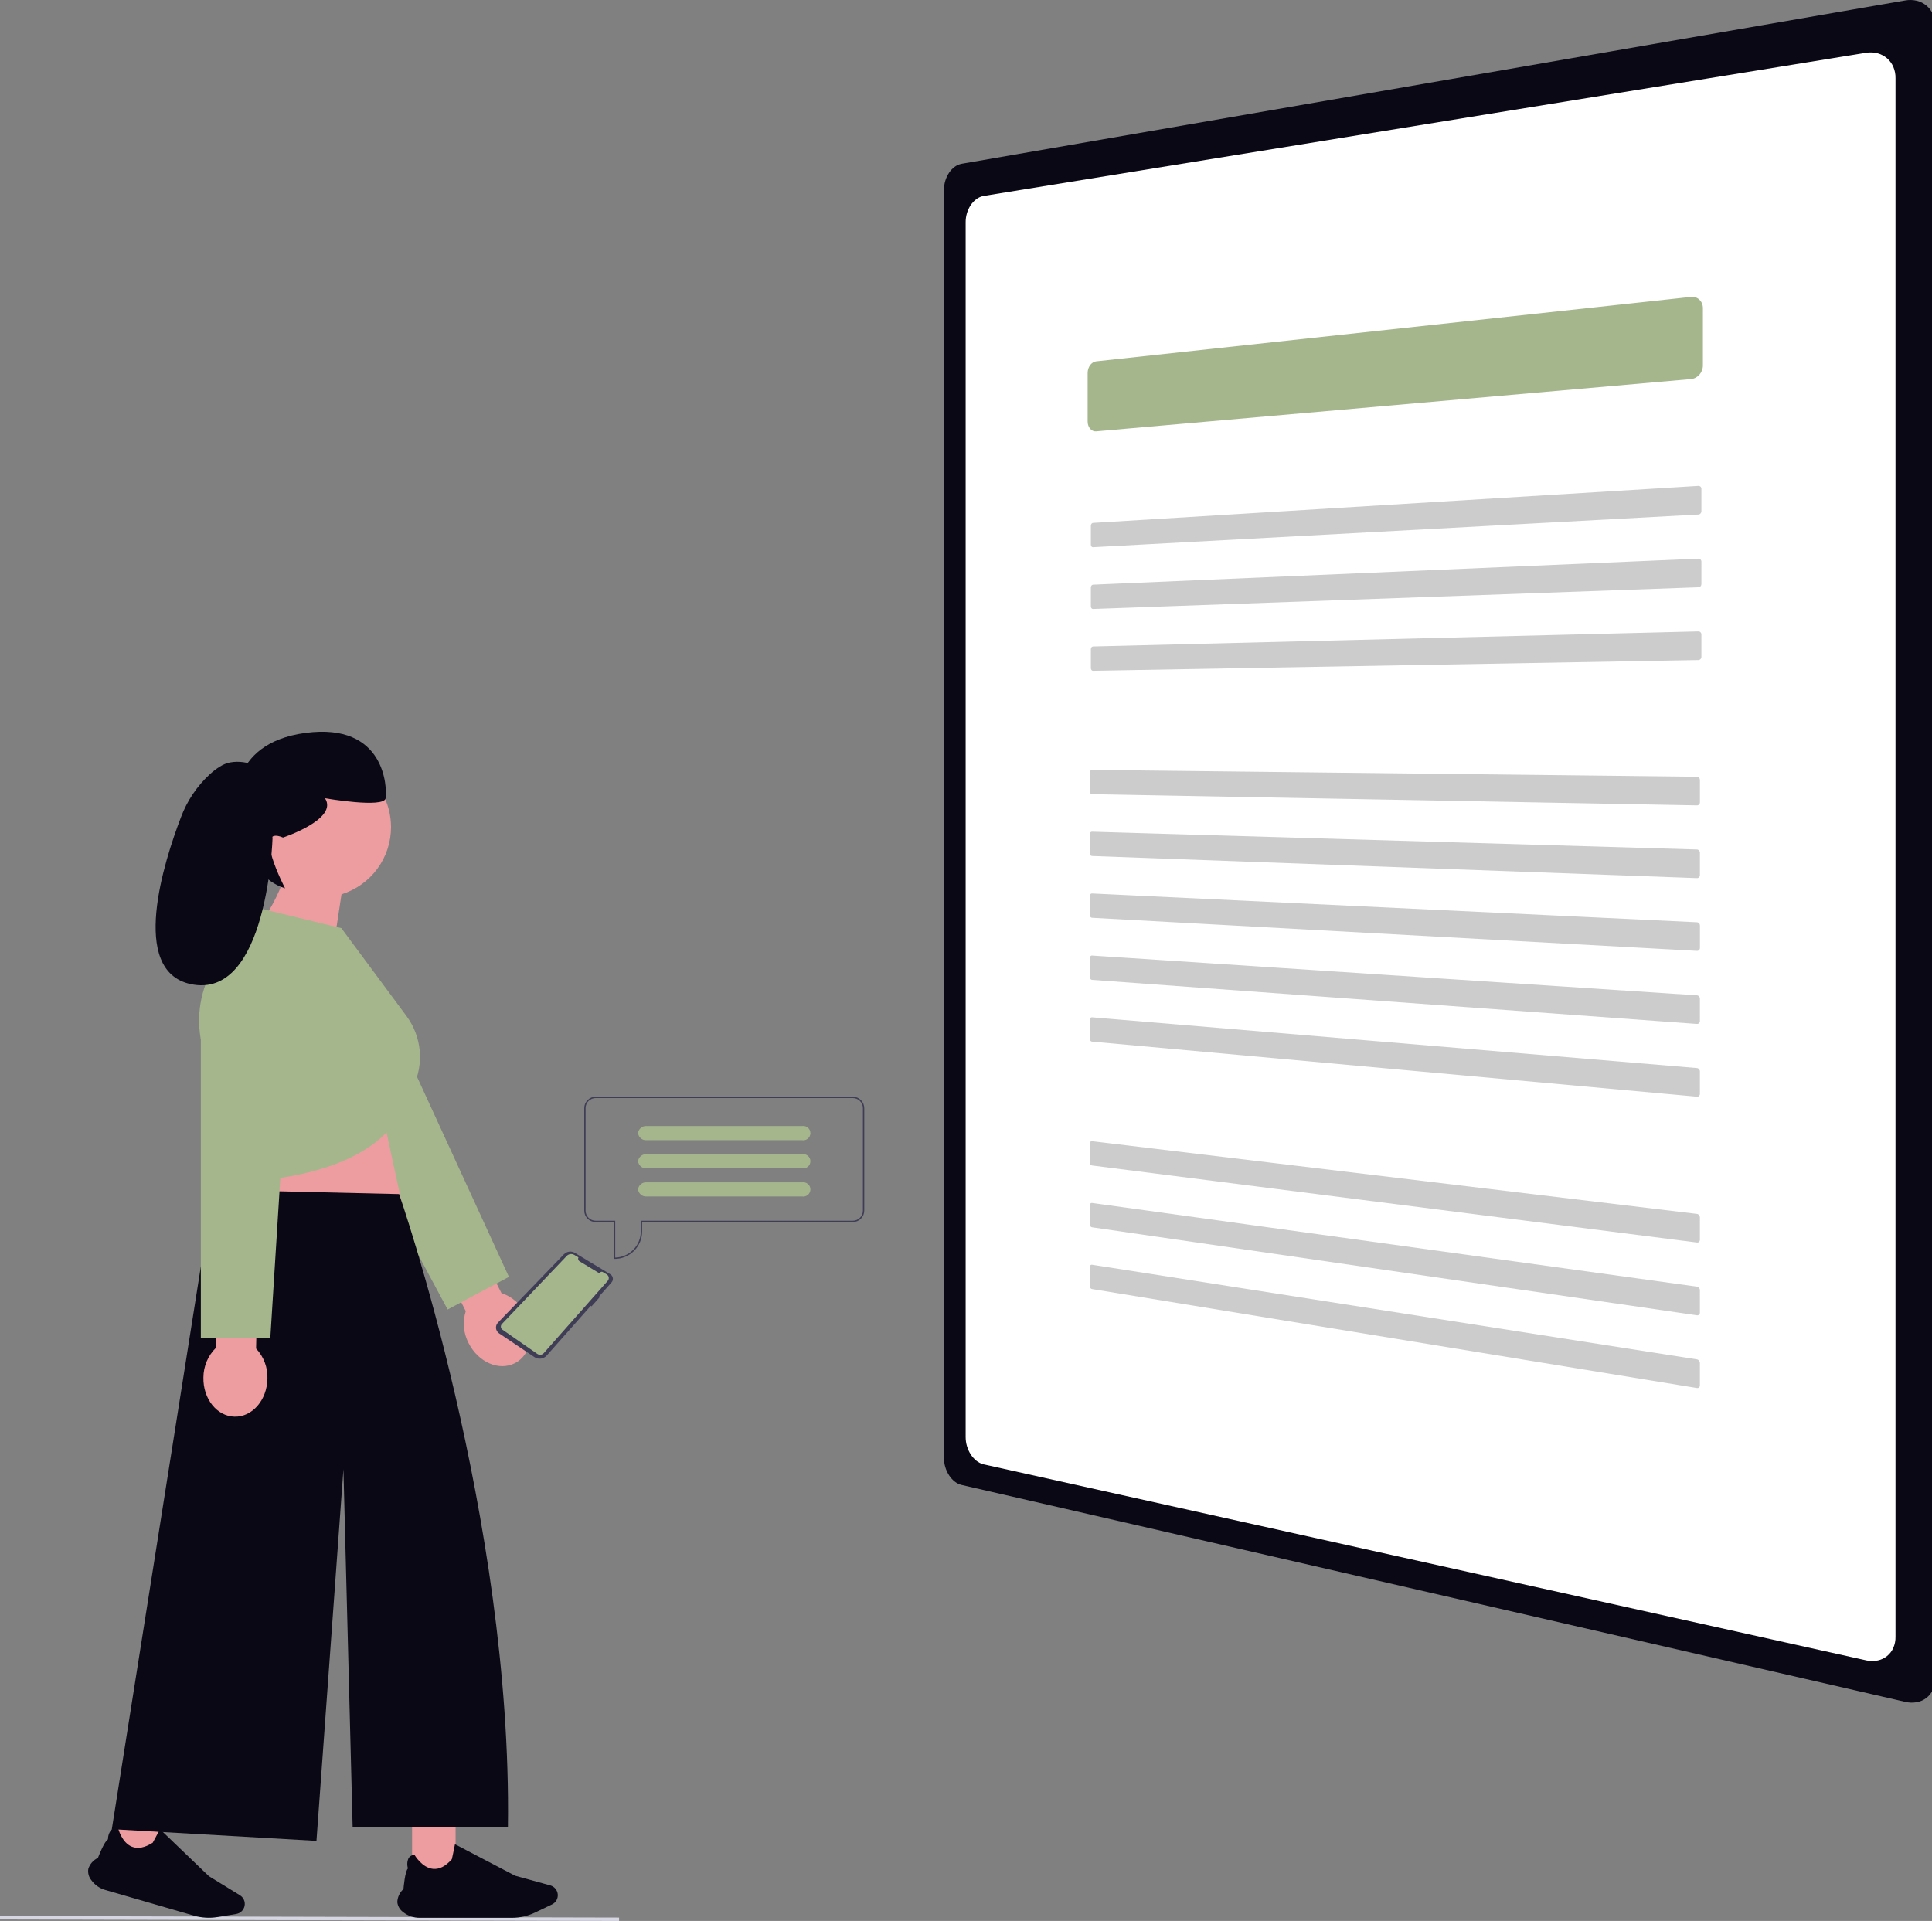 <svg width="178" height="177" viewBox="0 0 178 177" fill="none" xmlns="http://www.w3.org/2000/svg">
<rect x="0" y="0" width="178" height="177" fill="#808080" stroke="none"/>
<g clip-path="url(#clip0_1458_1807)">
<path d="M88.602 15.09C88.372 15.133 88.154 15.227 87.965 15.366C87.762 15.516 87.587 15.699 87.447 15.908C87.296 16.132 87.178 16.378 87.099 16.637C87.014 16.909 86.97 17.192 86.969 17.476V134.348C86.971 134.914 87.137 135.468 87.446 135.943C87.586 136.16 87.761 136.353 87.964 136.513C88.151 136.662 88.369 136.769 88.602 136.825L175.544 156.811C175.893 156.895 176.255 156.904 176.607 156.84C176.924 156.781 177.223 156.648 177.479 156.453C177.732 156.258 177.935 156.006 178.07 155.717C178.217 155.397 178.291 155.05 178.287 154.699V2.31C178.29 1.955 178.216 1.603 178.07 1.28C177.934 0.982 177.732 0.718 177.479 0.51C177.225 0.301 176.927 0.151 176.607 0.072C176.259 -0.012 175.897 -0.022 175.545 0.041L88.602 15.09Z" fill="#090814"/>
<path d="M90.61 18.055C90.375 18.101 90.153 18.199 89.961 18.342C89.755 18.495 89.578 18.682 89.437 18.895C89.284 19.124 89.167 19.373 89.089 19.636C89.006 19.913 88.965 20.2 88.968 20.488V132.391C88.964 132.965 89.128 133.528 89.438 134.012C89.58 134.234 89.757 134.431 89.962 134.597C90.153 134.75 90.374 134.862 90.611 134.923L171.968 152.992C172.313 153.066 172.67 153.066 173.016 152.992C173.329 152.925 173.621 152.784 173.869 152.581C174.116 152.379 174.312 152.121 174.439 151.828C174.579 151.505 174.647 151.155 174.638 150.803V7.205C174.646 6.85 174.578 6.496 174.439 6.168C174.311 5.867 174.117 5.598 173.87 5.382C173.624 5.166 173.332 5.008 173.016 4.919C172.675 4.824 172.318 4.803 171.968 4.857L90.61 18.055Z" fill="white"/>
<path d="M100.997 33.295C100.888 33.308 100.782 33.346 100.69 33.406C100.592 33.469 100.507 33.549 100.439 33.642C100.365 33.742 100.308 33.853 100.27 33.971C100.229 34.096 100.208 34.226 100.207 34.358V38.838C100.207 38.965 100.228 39.092 100.27 39.212C100.307 39.32 100.364 39.42 100.439 39.507C100.507 39.587 100.593 39.651 100.689 39.694C100.786 39.736 100.892 39.754 100.997 39.744L155.798 34.929C155.947 34.915 156.091 34.871 156.223 34.8C156.355 34.729 156.472 34.636 156.571 34.523C156.671 34.409 156.75 34.278 156.806 34.136C156.862 33.992 156.892 33.837 156.893 33.682V28.391C156.893 28.241 156.864 28.092 156.806 27.953C156.753 27.825 156.672 27.709 156.571 27.613C156.472 27.519 156.353 27.447 156.223 27.403C156.087 27.357 155.941 27.342 155.798 27.358L100.997 33.295Z" fill="#A5B68D"/>
<path d="M100.702 48.179C100.675 48.18 100.648 48.188 100.624 48.203C100.6 48.217 100.579 48.236 100.562 48.259C100.543 48.283 100.529 48.31 100.519 48.339C100.509 48.37 100.504 48.402 100.504 48.435V50.186C100.504 50.218 100.509 50.249 100.519 50.279C100.528 50.307 100.543 50.332 100.561 50.355C100.578 50.375 100.6 50.392 100.624 50.404C100.648 50.415 100.675 50.42 100.702 50.419L156.481 47.408C156.518 47.406 156.555 47.396 156.588 47.379C156.621 47.363 156.65 47.34 156.675 47.313C156.726 47.256 156.755 47.182 156.755 47.105V45.041C156.755 45.003 156.748 44.965 156.733 44.93C156.72 44.897 156.7 44.867 156.675 44.842C156.649 44.817 156.619 44.798 156.586 44.785C156.552 44.773 156.517 44.767 156.481 44.77L100.702 48.179Z" fill="#CCCCCC"/>
<path d="M100.702 53.872C100.675 53.873 100.648 53.881 100.625 53.895C100.6 53.909 100.579 53.928 100.562 53.95C100.543 53.974 100.529 54.001 100.519 54.029C100.509 54.06 100.504 54.093 100.504 54.125V55.875C100.504 55.907 100.509 55.939 100.519 55.969C100.529 55.997 100.543 56.023 100.562 56.046C100.579 56.067 100.6 56.084 100.625 56.096C100.649 56.108 100.675 56.114 100.702 56.113L156.482 54.111C156.519 54.11 156.555 54.101 156.588 54.085C156.621 54.069 156.651 54.047 156.675 54.02C156.727 53.964 156.755 53.89 156.755 53.814V51.751C156.756 51.712 156.748 51.675 156.734 51.639C156.72 51.606 156.7 51.576 156.675 51.55C156.651 51.525 156.621 51.505 156.588 51.492C156.555 51.479 156.518 51.472 156.482 51.474L100.702 53.872Z" fill="#CCCCCC"/>
<path d="M100.702 59.566C100.675 59.567 100.648 59.574 100.625 59.587C100.6 59.601 100.579 59.619 100.562 59.641C100.543 59.665 100.529 59.692 100.519 59.72C100.509 59.751 100.504 59.783 100.504 59.815V61.566C100.504 61.598 100.51 61.63 100.52 61.66C100.529 61.688 100.543 61.714 100.562 61.737C100.579 61.758 100.6 61.776 100.625 61.789C100.649 61.801 100.675 61.807 100.702 61.807L156.481 60.817C156.518 60.816 156.554 60.807 156.587 60.791C156.62 60.776 156.65 60.754 156.674 60.728C156.7 60.701 156.719 60.669 156.733 60.635C156.747 60.599 156.754 60.561 156.754 60.522V58.459C156.754 58.421 156.747 58.383 156.733 58.347C156.719 58.314 156.699 58.283 156.674 58.258C156.65 58.232 156.62 58.211 156.587 58.197C156.554 58.183 156.517 58.176 156.481 58.178L100.702 59.566Z" fill="#CCCCCC"/>
<path d="M100.602 70.938C100.575 70.938 100.548 70.944 100.524 70.957C100.5 70.969 100.479 70.987 100.462 71.008C100.443 71.031 100.429 71.058 100.42 71.086C100.41 71.116 100.405 71.148 100.405 71.179V72.928C100.405 72.96 100.41 72.993 100.42 73.023C100.43 73.051 100.444 73.077 100.463 73.101C100.48 73.123 100.501 73.141 100.525 73.154C100.55 73.168 100.577 73.175 100.604 73.176L156.346 74.207C156.382 74.207 156.419 74.2 156.452 74.186C156.485 74.172 156.514 74.151 156.539 74.126C156.564 74.1 156.584 74.069 156.598 74.035C156.612 74 156.619 73.962 156.619 73.924V71.861C156.619 71.823 156.612 71.785 156.598 71.749C156.584 71.714 156.564 71.683 156.539 71.655C156.514 71.629 156.485 71.608 156.452 71.593C156.419 71.578 156.383 71.569 156.346 71.569L100.602 70.938Z" fill="#CCCCCC"/>
<path d="M100.602 76.631C100.575 76.63 100.549 76.636 100.525 76.648C100.5 76.66 100.479 76.678 100.462 76.699C100.443 76.722 100.429 76.748 100.42 76.776C100.409 76.807 100.405 76.838 100.405 76.87V78.619C100.405 78.651 100.41 78.683 100.42 78.714C100.43 78.743 100.444 78.769 100.463 78.793C100.48 78.815 100.501 78.834 100.525 78.848C100.549 78.861 100.576 78.869 100.603 78.87L156.345 80.909C156.381 80.91 156.417 80.904 156.451 80.89C156.484 80.877 156.513 80.857 156.538 80.832C156.563 80.806 156.583 80.776 156.597 80.743C156.611 80.707 156.618 80.669 156.618 80.631V78.568C156.618 78.529 156.611 78.491 156.597 78.455C156.583 78.421 156.563 78.389 156.538 78.361C156.513 78.335 156.484 78.313 156.451 78.297C156.418 78.281 156.382 78.272 156.345 78.271L100.602 76.631Z" fill="#CCCCCC"/>
<path d="M100.602 82.323C100.576 82.322 100.549 82.327 100.525 82.339C100.501 82.351 100.48 82.367 100.463 82.388C100.444 82.41 100.43 82.436 100.42 82.463C100.41 82.493 100.405 82.525 100.405 82.557V84.305C100.405 84.338 100.41 84.371 100.42 84.401C100.43 84.43 100.444 84.457 100.463 84.481C100.48 84.504 100.501 84.522 100.525 84.537C100.549 84.552 100.576 84.561 100.604 84.563L156.346 87.612C156.382 87.614 156.417 87.609 156.451 87.596C156.484 87.583 156.514 87.564 156.539 87.538C156.565 87.513 156.585 87.483 156.598 87.45C156.612 87.415 156.62 87.377 156.62 87.339V85.276C156.619 85.2 156.591 85.126 156.539 85.07C156.515 85.043 156.485 85.02 156.453 85.004C156.42 84.988 156.383 84.978 156.346 84.977L100.602 82.323Z" fill="#CCCCCC"/>
<path d="M100.602 88.043C100.576 88.041 100.549 88.045 100.525 88.057C100.5 88.068 100.479 88.085 100.462 88.105C100.443 88.127 100.429 88.152 100.419 88.18C100.409 88.21 100.404 88.241 100.404 88.273V90.022C100.404 90.055 100.409 90.087 100.419 90.118C100.429 90.147 100.443 90.174 100.462 90.198C100.479 90.221 100.5 90.241 100.525 90.255C100.548 90.27 100.575 90.279 100.602 90.281L156.344 94.345C156.38 94.347 156.416 94.342 156.45 94.33C156.483 94.318 156.512 94.299 156.537 94.275C156.562 94.25 156.582 94.22 156.596 94.187C156.61 94.152 156.617 94.115 156.617 94.077V92.013C156.617 91.975 156.61 91.936 156.596 91.9C156.582 91.865 156.562 91.833 156.537 91.805C156.512 91.777 156.483 91.754 156.45 91.737C156.417 91.72 156.381 91.71 156.344 91.708L100.602 88.043Z" fill="#CCCCCC"/>
<path d="M100.602 93.734C100.576 93.732 100.549 93.736 100.525 93.747C100.5 93.758 100.479 93.774 100.462 93.795C100.443 93.816 100.429 93.841 100.419 93.868C100.409 93.898 100.404 93.93 100.404 93.961V95.71C100.404 95.743 100.409 95.775 100.419 95.806C100.429 95.836 100.443 95.863 100.462 95.888C100.479 95.911 100.5 95.931 100.524 95.946C100.548 95.96 100.574 95.969 100.602 95.972L156.344 101.047C156.379 101.05 156.416 101.046 156.45 101.034C156.482 101.023 156.512 101.004 156.537 100.98C156.562 100.956 156.582 100.927 156.595 100.894C156.61 100.859 156.617 100.822 156.617 100.784V98.72C156.617 98.681 156.609 98.643 156.595 98.606C156.582 98.571 156.562 98.538 156.537 98.51C156.512 98.482 156.483 98.459 156.45 98.441C156.417 98.424 156.381 98.413 156.344 98.41L100.602 93.734Z" fill="#CCCCCC"/>
<path d="M100.602 105.147C100.576 105.144 100.549 105.148 100.525 105.157C100.501 105.167 100.479 105.182 100.462 105.201C100.443 105.222 100.429 105.247 100.419 105.275C100.409 105.305 100.404 105.336 100.404 105.368V107.117C100.404 107.15 100.409 107.182 100.419 107.214C100.429 107.243 100.443 107.271 100.462 107.297C100.479 107.32 100.5 107.341 100.525 107.357C100.548 107.372 100.574 107.382 100.602 107.386L156.344 114.485C156.38 114.49 156.416 114.487 156.45 114.476C156.483 114.466 156.512 114.448 156.537 114.425C156.562 114.401 156.582 114.373 156.596 114.341C156.61 114.306 156.617 114.269 156.617 114.232V112.169C156.617 112.13 156.61 112.091 156.596 112.054C156.582 112.019 156.562 111.985 156.537 111.956C156.512 111.927 156.483 111.903 156.45 111.884C156.417 111.865 156.381 111.853 156.344 111.848L100.602 105.147Z" fill="#CCCCCC"/>
<path d="M100.602 110.839C100.576 110.835 100.549 110.838 100.525 110.848C100.5 110.857 100.479 110.872 100.462 110.892C100.443 110.912 100.429 110.937 100.419 110.963C100.409 110.993 100.404 111.025 100.404 111.057V112.805C100.404 112.838 100.409 112.871 100.419 112.902C100.429 112.932 100.443 112.961 100.462 112.986C100.479 113.01 100.5 113.032 100.524 113.049C100.547 113.065 100.574 113.075 100.602 113.08L156.344 121.19C156.379 121.195 156.415 121.193 156.45 121.183C156.482 121.173 156.512 121.156 156.537 121.134C156.562 121.11 156.582 121.082 156.595 121.051C156.61 121.016 156.617 120.979 156.617 120.942V118.877C156.617 118.838 156.609 118.799 156.595 118.762C156.581 118.726 156.562 118.692 156.537 118.663C156.512 118.633 156.483 118.608 156.45 118.589C156.417 118.57 156.381 118.557 156.344 118.551L100.602 110.839Z" fill="#CCCCCC"/>
<path d="M100.602 116.531C100.576 116.527 100.549 116.529 100.525 116.538C100.501 116.547 100.479 116.562 100.462 116.581C100.443 116.601 100.429 116.625 100.419 116.652C100.409 116.682 100.404 116.713 100.404 116.745V118.495C100.404 118.529 100.409 118.562 100.419 118.593C100.429 118.623 100.443 118.652 100.462 118.678C100.479 118.702 100.5 118.723 100.525 118.74C100.548 118.756 100.574 118.767 100.602 118.771L156.344 127.892C156.379 127.898 156.415 127.896 156.45 127.887C156.482 127.878 156.512 127.861 156.537 127.839C156.562 127.816 156.582 127.788 156.596 127.757C156.61 127.723 156.617 127.686 156.617 127.648V125.584C156.617 125.545 156.61 125.506 156.596 125.469C156.582 125.432 156.562 125.398 156.537 125.368C156.512 125.338 156.483 125.313 156.45 125.293C156.418 125.273 156.381 125.26 156.344 125.253L100.602 116.531Z" fill="#CCCCCC"/>
<path d="M57.038 177L0 176.864V176.552L57.038 176.688V177Z" fill="#D6D6E3"/>
<path d="M46.2 119.144L43.343 113.534L40.055 115.196L42.912 120.806C42.758 121.293 42.702 121.807 42.749 122.316C42.795 122.825 42.943 123.32 43.184 123.772C44.075 125.521 45.974 126.342 47.427 125.608C48.881 124.874 49.336 122.861 48.445 121.112C48.221 120.652 47.907 120.24 47.522 119.902C47.136 119.564 46.687 119.305 46.2 119.142V119.144Z" fill="#ED9DA0"/>
<path d="M26.805 93.784L41.243 120.658L46.888 117.651L34.241 90.114" fill="#A5B68D"/>
<path d="M34.691 100.083L38.626 118.284L21.477 118.88C21.477 118.88 23.724 106.239 22.927 104.055L34.691 100.083Z" fill="#ED9DA0"/>
<path d="M41.975 167.817H37.968V173.078H41.975V167.817Z" fill="#ED9DA0"/>
<path d="M37.157 176.193C37.005 176.087 36.878 175.951 36.783 175.793C36.688 175.634 36.628 175.458 36.607 175.275C36.612 175.045 36.666 174.819 36.763 174.61C36.861 174.402 37.001 174.215 37.174 174.063C37.184 173.941 37.309 172.429 37.586 172.159C37.484 171.84 37.508 171.494 37.654 171.192C37.713 171.108 37.791 171.039 37.882 170.989C37.973 170.94 38.074 170.912 38.177 170.908H38.187L38.193 170.917C38.2 170.929 38.876 172.099 39.893 172.202C40.476 172.261 41.06 171.962 41.629 171.313C41.649 171.265 41.81 170.476 41.913 169.953L41.917 169.932L47.46 172.833L50.7 173.726C50.885 173.777 51.05 173.883 51.173 174.03C51.296 174.177 51.371 174.358 51.388 174.548C51.405 174.739 51.363 174.93 51.269 175.096C51.173 175.262 51.03 175.395 50.857 175.478L49.286 176.23C48.626 176.545 47.903 176.709 47.171 176.71H38.652C38.109 176.713 37.581 176.532 37.157 176.195V176.193Z" fill="#090814"/>
<path d="M10.061 170.468L13.909 171.583L15.384 166.532L11.536 165.417L10.061 170.468Z" fill="#ED9DA0"/>
<path d="M8.408 173.234C8.292 173.09 8.208 172.924 8.162 172.745C8.115 172.567 8.107 172.381 8.137 172.199C8.207 171.98 8.322 171.777 8.474 171.604C8.626 171.431 8.813 171.291 9.022 171.193C9.066 171.079 9.61 169.662 9.952 169.479C9.944 169.144 10.063 168.819 10.288 168.57C10.368 168.505 10.463 168.46 10.564 168.438C10.665 168.416 10.77 168.418 10.87 168.442L10.88 168.444L10.883 168.454C10.886 168.468 11.207 169.779 12.155 170.161C12.698 170.379 13.343 170.254 14.07 169.79C14.103 169.751 14.478 169.036 14.725 168.563L14.735 168.543L19.244 172.873L22.104 174.631C22.268 174.732 22.396 174.879 22.473 175.054C22.55 175.229 22.572 175.424 22.535 175.611C22.498 175.799 22.404 175.971 22.267 176.104C22.129 176.237 21.954 176.326 21.765 176.357L20.046 176.642C19.323 176.761 18.583 176.718 17.88 176.515L9.7 174.146C9.178 173.997 8.722 173.676 8.409 173.234H8.408Z" fill="#090814"/>
<path d="M19.624 109.625L36.773 110.023C36.773 110.023 47.194 139.941 46.795 168.341H32.49L31.641 135.372L29.156 169.621L10.303 168.54L19.624 109.625Z" fill="#090814"/>
<path d="M36.027 76.21C36.027 75.088 35.735 73.985 35.179 73.009C34.624 72.033 33.823 71.217 32.856 70.641C31.889 70.064 30.789 69.748 29.663 69.722C28.536 69.696 27.422 69.961 26.429 70.492C25.437 71.023 24.599 71.801 23.999 72.751C23.398 73.701 23.055 74.789 23.003 75.91C22.951 77.031 23.192 78.146 23.702 79.147C24.212 80.147 24.974 80.999 25.914 81.619C25.375 82.957 24.658 84.216 23.782 85.364L30.204 90.692L31.463 82.402C32.786 81.988 33.942 81.164 34.763 80.051C35.584 78.937 36.027 77.591 36.027 76.21V76.21Z" fill="#ED9DA0"/>
<path d="M31.448 85.515L24.069 83.727L19.34 89.758C18.214 92.047 18.036 94.684 18.845 97.102L22.767 108.822C22.767 108.822 34.731 108.623 37.324 101.671L38.067 100.129C38.566 99.095 38.773 97.945 38.668 96.802C38.562 95.66 38.148 94.567 37.468 93.64L31.448 85.515Z" fill="#A5B68D"/>
<path d="M23.594 124.254L23.731 117.966L20.044 117.886L19.907 124.174C19.54 124.532 19.247 124.959 19.047 125.43C18.847 125.901 18.743 126.408 18.741 126.92C18.698 128.88 19.984 130.497 21.613 130.532C23.242 130.568 24.597 129.006 24.639 127.046C24.66 126.535 24.578 126.025 24.398 125.545C24.219 125.066 23.945 124.627 23.594 124.254Z" fill="#ED9DA0"/>
<path d="M18.504 92.781V123.261H24.907L26.799 93.039" fill="#A5B68D"/>
<path d="M26.076 77.17C26.076 77.17 31.207 75.473 29.943 73.55C29.943 73.55 35.39 74.494 35.53 73.55C35.671 72.605 35.53 66.55 28.151 67.53C20.772 68.51 21.756 74.669 21.756 74.669C21.756 74.669 22.295 80.623 26.265 81.848C26.264 81.849 23.194 75.945 26.076 77.17Z" fill="#090814"/>
<path d="M24.458 71.009C24.458 71.009 22.942 69.919 21.175 70.254C20.556 70.372 19.901 70.823 19.311 71.36C18.134 72.452 17.229 73.804 16.669 75.307C15.124 79.341 11.88 89.432 17.554 90.669C24.668 92.221 25.11 77.234 25.11 77.234L24.458 71.009Z" fill="#090814"/>
<path d="M56.299 117.458C56.349 117.501 56.389 117.554 56.417 117.612C56.446 117.671 56.463 117.735 56.467 117.8C56.471 117.866 56.462 117.931 56.441 117.993C56.419 118.055 56.386 118.112 56.342 118.161L55.207 119.442L55.267 119.503L54.495 120.371L54.437 120.309L50.371 124.898C50.231 125.055 50.04 125.156 49.831 125.183C49.623 125.21 49.412 125.16 49.237 125.043L45.983 122.857C45.904 122.804 45.838 122.734 45.789 122.652C45.739 122.571 45.709 122.479 45.699 122.385C45.689 122.29 45.7 122.195 45.731 122.105C45.762 122.015 45.812 121.933 45.879 121.864L51.955 115.568C52.083 115.436 52.251 115.352 52.434 115.328C52.616 115.304 52.801 115.342 52.958 115.437L56.223 117.404C56.25 117.42 56.276 117.439 56.299 117.459L56.299 117.458Z" fill="#3F3D56"/>
<path d="M53.398 116.219L55.114 117.253C55.145 117.271 55.181 117.279 55.217 117.275C55.253 117.271 55.286 117.256 55.313 117.231C55.342 117.202 55.38 117.185 55.421 117.18C55.462 117.176 55.503 117.185 55.538 117.206L55.899 117.424C55.949 117.454 55.991 117.494 56.023 117.541C56.055 117.589 56.076 117.643 56.085 117.7C56.093 117.757 56.089 117.815 56.073 117.87C56.057 117.925 56.029 117.976 55.99 118.019L50.099 124.675C50.026 124.758 49.925 124.811 49.815 124.824C49.705 124.838 49.595 124.81 49.504 124.747L46.292 122.515C46.251 122.486 46.217 122.449 46.192 122.407C46.167 122.364 46.151 122.316 46.147 122.267C46.142 122.217 46.147 122.167 46.163 122.12C46.18 122.073 46.206 122.03 46.24 121.994L52.216 115.72C52.304 115.628 52.421 115.568 52.548 115.551C52.674 115.534 52.803 115.561 52.912 115.627L53.292 115.856C53.261 115.918 53.254 115.991 53.274 116.058C53.294 116.125 53.338 116.183 53.398 116.219Z" fill="#A5B68D"/>
<path d="M78.572 101.05H54.883C54.603 101.05 54.335 101.161 54.137 101.358C53.94 101.555 53.828 101.822 53.828 102.1V111.55C53.828 111.828 53.94 112.095 54.137 112.292C54.335 112.489 54.603 112.599 54.883 112.6H56.557V115.996H56.62C57.294 115.996 57.94 115.729 58.417 115.254C58.893 114.779 59.161 114.136 59.162 113.464V112.6H78.573C78.852 112.599 79.12 112.489 79.318 112.292C79.515 112.095 79.627 111.828 79.627 111.55V102.1C79.626 101.822 79.515 101.555 79.317 101.358C79.12 101.161 78.852 101.05 78.572 101.05ZM79.502 111.55C79.502 111.795 79.404 112.031 79.229 112.204C79.055 112.378 78.819 112.476 78.572 112.476H59.037V113.464C59.036 114.092 58.79 114.695 58.35 115.145C57.91 115.594 57.311 115.855 56.681 115.872V112.476H54.883C54.636 112.476 54.4 112.378 54.225 112.204C54.051 112.031 53.953 111.795 53.952 111.55V102.1C53.953 101.855 54.051 101.619 54.225 101.445C54.4 101.272 54.636 101.174 54.883 101.174H78.572C78.818 101.174 79.055 101.272 79.229 101.445C79.403 101.619 79.501 101.855 79.502 102.1L79.502 111.55Z" fill="#3F3D56"/>
<path d="M73.89 103.753H59.565C59.38 103.74 59.198 103.797 59.054 103.913C58.91 104.029 58.816 104.195 58.791 104.378C58.79 104.386 58.79 104.395 58.791 104.403C58.809 104.592 58.9 104.765 59.045 104.887C59.19 105.008 59.377 105.069 59.566 105.054H73.891C73.987 105.07 74.084 105.066 74.177 105.04C74.27 105.015 74.356 104.97 74.43 104.908C74.504 104.846 74.563 104.769 74.604 104.682C74.644 104.594 74.665 104.5 74.665 104.403C74.665 104.307 74.644 104.213 74.604 104.125C74.563 104.038 74.504 103.961 74.43 103.899C74.356 103.837 74.27 103.792 74.177 103.767C74.084 103.741 73.987 103.737 73.891 103.753L73.89 103.753Z" fill="#A5B68D"/>
<path d="M73.89 106.347H59.565C59.38 106.334 59.198 106.391 59.054 106.507C58.91 106.623 58.816 106.789 58.791 106.972C58.79 106.98 58.79 106.989 58.791 106.997C58.809 107.185 58.9 107.359 59.045 107.481C59.19 107.602 59.377 107.662 59.566 107.648H73.891C73.987 107.664 74.084 107.659 74.177 107.634C74.27 107.609 74.356 107.564 74.43 107.502C74.504 107.44 74.563 107.362 74.604 107.275C74.644 107.188 74.665 107.093 74.665 106.997C74.665 106.901 74.644 106.806 74.604 106.719C74.563 106.632 74.504 106.555 74.43 106.493C74.356 106.431 74.27 106.386 74.177 106.36C74.084 106.335 73.987 106.33 73.891 106.347L73.89 106.347Z" fill="#A5B68D"/>
<path d="M73.89 108.941H59.565C59.38 108.928 59.198 108.985 59.054 109.101C58.91 109.217 58.816 109.383 58.791 109.566C58.79 109.574 58.79 109.583 58.791 109.591C58.809 109.779 58.9 109.953 59.045 110.075C59.19 110.196 59.377 110.256 59.566 110.242H73.891C73.987 110.258 74.084 110.253 74.177 110.228C74.27 110.203 74.356 110.158 74.43 110.096C74.504 110.034 74.563 109.956 74.604 109.869C74.644 109.782 74.665 109.687 74.665 109.591C74.665 109.495 74.644 109.4 74.604 109.313C74.563 109.226 74.504 109.149 74.43 109.087C74.356 109.025 74.27 108.98 74.177 108.954C74.084 108.929 73.987 108.924 73.891 108.941L73.89 108.941Z" fill="#A5B68D"/>
</g>
<defs>
<clipPath id="clip0_1458_1807">
<rect width="178" height="177" fill="white"/>
</clipPath>
</defs>
</svg>
